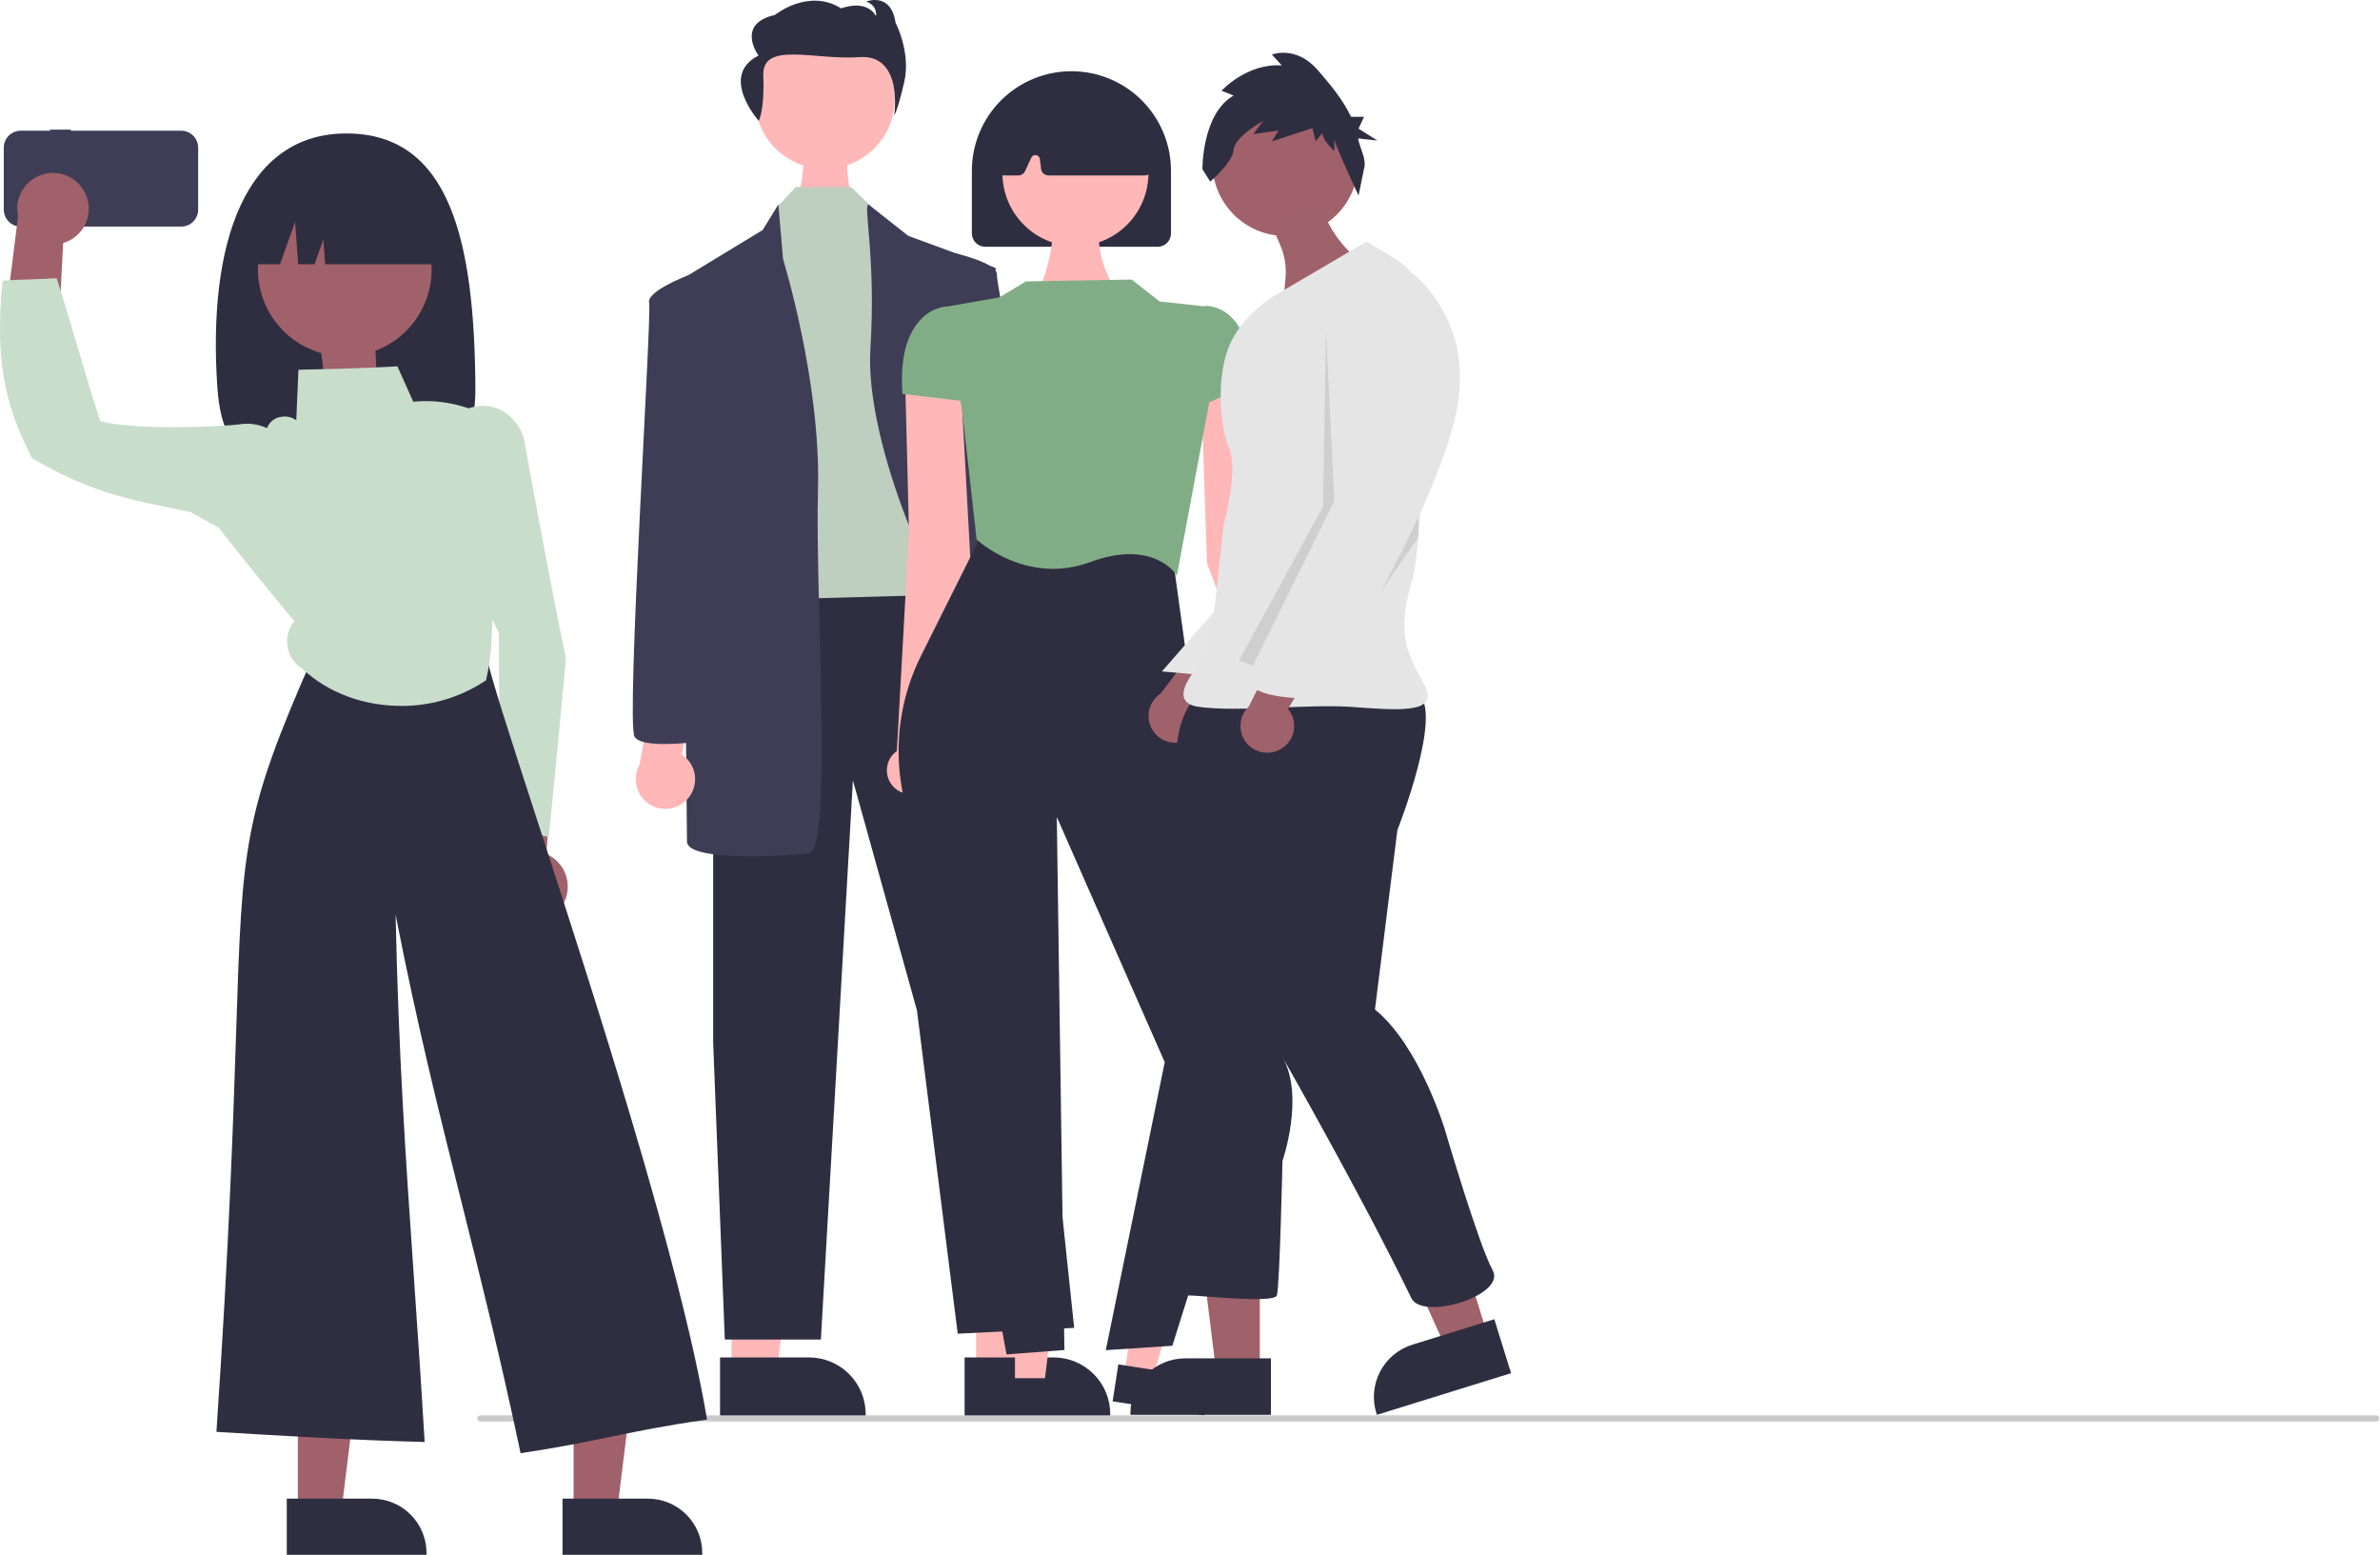 <svg width="767" height="501" viewBox="0 0 767 501" fill="none" xmlns="http://www.w3.org/2000/svg">
<g clip-path="url(#clip0_466_63)">
<path d="M314.574 442.1H329.13L336.055 385.955L314.572 385.956L314.574 442.1Z" fill="#FFB7B7"/>
<path d="M310.861 437.347L339.528 437.346H339.529C344.374 437.346 349.02 439.271 352.446 442.697C355.872 446.122 357.797 450.769 357.797 455.614V456.207L310.862 456.209L310.861 437.347Z" fill="#2F2E41"/>
<path d="M273.529 79.416C274.484 78.407 275.205 77.201 275.643 75.884C276.081 74.566 276.225 73.168 276.065 71.789C275.904 70.41 275.443 69.082 274.714 67.9C273.985 66.719 276.161 65.762 275 65L274.769 64.249C273.596 60.438 273 56.473 273 52.485V50.5L259 50V50C259 55.957 257.982 61.883 256 67.5V67.5C254.848 69.535 256.722 72.614 257.212 74.9C257.703 77.186 259.015 79.213 260.899 80.596C262.784 81.979 265.111 82.623 267.438 82.406C269.766 82.188 271.933 81.124 273.529 79.416Z" fill="#FFB7B7"/>
<path d="M235.763 442.1H250.319L257.243 385.955L235.76 385.956L235.763 442.1Z" fill="#FFB7B7"/>
<path d="M232.05 437.347L260.716 437.346H260.717C265.562 437.346 270.209 439.271 273.634 442.697C277.06 446.122 278.985 450.769 278.985 455.614V456.207L232.051 456.209L232.05 437.347Z" fill="#2F2E41"/>
<path d="M229.832 187.639V335.88L233.585 431.58H264.547L274.867 251.439L295.508 325.56L308.644 429.703L346.173 427.827L320.841 187.639H229.832Z" fill="#2F2E41"/>
<path d="M265.824 54.408C278.26 54.408 288.342 44.327 288.342 31.891C288.342 19.454 278.26 9.373 265.824 9.373C253.388 9.373 243.307 19.454 243.307 31.891C243.307 44.327 253.388 54.408 265.824 54.408Z" fill="#FFB8B8"/>
<path d="M256.468 60.275L250.473 66.606L244.844 193.268L311.458 191.391L295.508 80.68L281.435 67.193L274.294 60.275H256.468Z" fill="#BECEBF"/>
<path d="M245.782 74.111L250.839 65.904L252.35 83.493C252.35 83.493 264.547 122.899 263.609 157.614C262.671 192.328 268.3 273.955 260.794 274.893C253.288 275.831 221.388 277.708 221.388 271.14C221.388 264.572 219.512 90.061 219.512 90.061L245.782 74.111Z" fill="#3F3D56"/>
<path d="M279.924 65.904L292.694 75.987L320.841 86.308C320.841 86.308 320.841 206.402 326.47 234.549C332.099 262.696 342.42 265.511 329.285 266.449C316.149 267.387 317.088 262.696 317.088 262.696C317.088 262.696 326.47 215.784 314.273 206.402C302.076 197.02 278.62 142.602 280.497 112.579C282.373 82.555 278.047 65.904 279.924 65.904Z" fill="#3F3D56"/>
<path d="M244.521 38.936C244.521 38.936 246.435 35.576 245.99 24.352C245.545 13.128 262.637 19.476 276.918 18.406C291.2 17.335 288.177 37.145 288.177 37.145C288.177 37.145 289.207 35.967 291.413 26.406C293.619 16.846 288.61 7.318 288.61 7.318C287.135 -2.729 279.185 0.491 279.185 0.491C283.014 1.982 282.279 5.169 282.279 5.169C279.038 -0.513 271.088 2.707 271.088 2.707C260.485 -3.947 249.739 4.815 249.739 4.815C236.93 7.722 244.442 17.908 244.442 17.908C231.56 24.418 244.521 38.936 244.521 38.936Z" fill="#2F2E41"/>
<path d="M221.419 257.575C222.373 256.566 223.095 255.36 223.533 254.042C223.971 252.725 224.115 251.327 223.954 249.948C223.794 248.568 223.333 247.241 222.604 246.059C221.875 244.877 220.895 243.87 219.735 243.107L223.791 221.784L211.434 216.158L206.129 246.352C204.977 248.386 204.612 250.773 205.102 253.059C205.592 255.345 206.904 257.371 208.789 258.755C210.674 260.138 213 260.782 215.328 260.564C217.656 260.347 219.823 259.283 221.419 257.575Z" fill="#FFB7B7"/>
<path d="M224.202 90.062L221.711 88.727C221.711 88.727 208.252 93.815 209.19 97.568C210.128 101.321 201.684 232.674 204.499 237.365C207.314 242.056 229.831 238.303 229.831 238.303L224.202 90.062Z" fill="#3F3D56"/>
<path d="M331.31 248.732C330.225 247.865 329.344 246.77 328.727 245.526C328.111 244.282 327.776 242.917 327.744 241.529C327.712 240.141 327.985 238.762 328.543 237.491C329.102 236.22 329.932 235.086 330.976 234.17L324.009 213.613L335.469 206.332L344.901 235.501C346.323 237.357 347.015 239.67 346.845 242.001C346.676 244.333 345.657 246.522 343.982 248.153C342.307 249.784 340.091 250.743 337.756 250.85C335.42 250.957 333.127 250.203 331.31 248.732Z" fill="#FFB7B7"/>
<path d="M320.312 230.808C320.312 230.808 343.132 231.41 345.27 226.374C347.409 221.339 320.872 92.418 321.282 88.571C321.692 84.724 307.658 81.547 307.658 81.547L305.376 83.214L320.312 230.808Z" fill="#3F3D56"/>
<path d="M421.171 236.61L407.043 167.381L400.836 116.248L387.087 125.143L388.986 181.491L410.932 239.873C410.227 241.217 409.937 242.739 410.099 244.248C410.262 245.756 410.869 247.183 411.844 248.345C412.819 249.508 414.118 250.354 415.575 250.776C417.032 251.199 418.582 251.178 420.028 250.718C421.473 250.257 422.749 249.377 423.693 248.189C424.638 247.001 425.207 245.559 425.33 244.047C425.452 242.535 425.122 241.02 424.382 239.696C423.641 238.371 422.524 237.297 421.171 236.61Z" fill="#FFB7B7"/>
<path d="M289.031 241.961L292.942 171.413L291.647 119.922L309.824 126.723L312.859 182.748L299.636 243.701C300.529 244.928 301.038 246.392 301.096 247.908C301.155 249.424 300.762 250.924 299.966 252.216C299.17 253.507 298.008 254.534 296.628 255.163C295.248 255.793 293.711 255.998 292.214 255.753C290.717 255.507 289.326 254.822 288.22 253.784C287.113 252.746 286.34 251.403 285.999 249.924C285.657 248.446 285.764 246.899 286.304 245.481C286.844 244.063 287.793 242.838 289.031 241.961Z" fill="#FFB7B7"/>
<path d="M327.101 447.07H336.389L340.808 411.244L327.1 411.245L327.101 447.07Z" fill="#FFB7B7"/>
<path d="M324.731 444.038L343.023 444.037C346.115 444.037 349.08 445.265 351.266 447.451C353.452 449.637 354.68 452.602 354.681 455.694V456.073L324.732 456.074L324.731 444.038Z" fill="#2F2E41"/>
<path d="M362.281 442.961L371.46 444.381L381.305 409.652L367.757 407.557L362.281 442.961Z" fill="#FFB7B7"/>
<path d="M360.403 439.602L378.48 442.398C381.535 442.871 384.278 444.538 386.104 447.032C387.93 449.527 388.69 452.645 388.218 455.7L388.16 456.074L358.563 451.496L360.403 439.602Z" fill="#2F2E41"/>
<path d="M324.373 436.373L324.325 436.113L290.701 254.317C288.031 239.723 290.16 224.656 296.769 211.373L317.121 170.67L377.847 178.897L385.014 230.718L410.554 329.574L410.529 329.655L377.807 433.595L356.361 435.006L375.358 342.224L340.574 263.219L343.027 434.959L324.373 436.373Z" fill="#2F2E41"/>
<path d="M384.146 132.282V106.084L388.288 98.525L388.457 98.519C391.718 98.641 394.799 100.041 397.036 102.417C401.202 106.65 403.089 113.703 402.645 123.379L402.637 123.556L384.146 132.282Z" fill="#81AD86"/>
<path d="M311.953 129.434L290.842 126.9L290.825 126.657C290.105 116.13 291.942 108.315 296.287 103.431C298.467 100.819 301.56 99.135 304.937 98.721L305.059 98.715L310.774 103.91L311.953 129.434Z" fill="#81AD86"/>
<path d="M373.064 79.509H317.512C316.369 79.507 315.274 79.053 314.466 78.245C313.658 77.437 313.203 76.341 313.202 75.199V55.085C313.195 50.867 314.02 46.689 315.629 42.79C317.238 38.891 319.601 35.347 322.581 32.362C325.561 29.377 329.101 27.009 332.997 25.393C336.893 23.777 341.07 22.945 345.288 22.945C349.506 22.945 353.683 23.777 357.579 25.393C361.476 27.009 365.015 29.377 367.995 32.362C370.976 35.347 373.338 38.891 374.947 42.79C376.556 46.689 377.381 50.867 377.374 55.085V75.199C377.373 76.341 376.918 77.437 376.11 78.245C375.302 79.053 374.207 79.507 373.064 79.509Z" fill="#2F2E41"/>
<path d="M353.897 101.416C354.852 100.407 355.573 99.201 356.012 97.884C356.45 96.566 356.593 95.168 356.433 93.789C356.272 92.41 360.729 95.682 360 94.5C359.781 94.145 359.38 93.394 358.894 92.497C356.912 88.834 355.051 84.628 354.5 80.5V80.5L353.368 72.5L339.368 72V72C339.368 77.957 338.351 83.883 336.368 89.5V89.5C335.217 91.535 337.09 94.614 337.581 96.9C338.071 99.186 339.383 101.213 341.267 102.596C343.152 103.979 345.479 104.623 347.807 104.406C350.134 104.188 352.302 103.124 353.897 101.416Z" fill="#FFB7B7"/>
<path d="M379.261 185.53L378.86 184.902C378.788 184.789 371.412 173.676 351.339 181.096C330.847 188.672 314.97 174.039 314.812 173.891L314.733 173.816L310.093 132.454L304.614 98.877L322.053 95.817L330.626 90.673L364.719 90.066L373.69 97.123L388.42 98.728L389.768 129.323L389.762 129.356L379.261 185.53Z" fill="#81AD86"/>
<path d="M346.578 79.312C359.57 79.312 370.102 68.78 370.102 55.788C370.102 42.796 359.57 32.264 346.578 32.264C333.586 32.264 323.054 42.796 323.054 55.788C323.054 68.78 333.586 79.312 346.578 79.312Z" fill="#FFB7B7"/>
<path d="M368.938 56.523H337.88C337.297 56.523 336.734 56.309 336.296 55.923C335.859 55.537 335.577 55.004 335.504 54.425L335.102 51.209C335.064 50.899 334.925 50.611 334.709 50.387C334.492 50.163 334.208 50.016 333.9 49.968C333.592 49.919 333.277 49.972 333.002 50.118C332.727 50.265 332.507 50.497 332.375 50.779L330.339 55.142C330.145 55.554 329.838 55.903 329.454 56.147C329.07 56.392 328.624 56.522 328.169 56.523H323.451C323.118 56.523 322.788 56.454 322.482 56.319C322.177 56.184 321.903 55.986 321.679 55.739C321.455 55.492 321.284 55.201 321.179 54.885C321.074 54.568 321.036 54.233 321.068 53.901L322.928 34.471C322.968 34.055 323.115 33.657 323.355 33.315C323.594 32.973 323.919 32.699 324.296 32.521C338.52 25.881 352.943 25.889 367.167 32.546C367.528 32.715 367.84 32.972 368.077 33.293C368.314 33.614 368.466 33.989 368.522 34.384L371.308 53.788C371.357 54.128 371.332 54.474 371.236 54.804C371.139 55.133 370.973 55.438 370.748 55.697C370.523 55.957 370.245 56.165 369.933 56.307C369.621 56.45 369.281 56.523 368.938 56.523Z" fill="#2F2E41"/>
<path d="M381.717 238.81C382.901 238.391 383.979 237.717 384.875 236.836C385.77 235.956 386.462 234.889 386.901 233.712C387.34 232.536 387.515 231.277 387.415 230.025C387.315 228.773 386.941 227.558 386.321 226.466L406.456 203.512L390.738 201.344L374.027 223.473C372.261 224.637 370.984 226.409 370.437 228.451C369.891 230.494 370.112 232.667 371.06 234.557C372.008 236.448 373.616 237.925 375.581 238.709C377.545 239.492 379.728 239.528 381.717 238.81Z" fill="#9F616A"/>
<path d="M406 442.233L391.957 442.232L385.276 388.066L406.003 388.067L406 442.233Z" fill="#9F616A"/>
<path d="M409.581 455.847L364.301 455.845V455.273C364.301 450.598 366.158 446.116 369.463 442.811C372.768 439.506 377.251 437.649 381.925 437.648H381.926L409.582 437.65L409.581 455.847Z" fill="#2F2E41"/>
<path d="M479.511 430.482L466.099 434.646L443.656 384.897L463.451 378.752L479.511 430.482Z" fill="#9F616A"/>
<path d="M486.968 442.42L443.723 455.846L443.553 455.299C442.167 450.835 442.612 446.004 444.788 441.867C446.964 437.73 450.695 434.628 455.159 433.241L455.16 433.241L481.572 425.041L486.968 442.42Z" fill="#2F2E41"/>
<path d="M395.246 192.506L374.448 216.325L390.731 217.79L395.246 192.506Z" fill="#E6E6E6"/>
<path d="M387.119 223.209C387.119 223.209 379.895 226.82 378.992 243.075C378.088 259.33 381.701 301.775 381.701 301.775C381.701 301.775 378.089 320.739 381.701 337.896C385.313 355.053 378.089 417.358 382.604 417.358C387.119 417.358 410.597 420.068 411.5 417.358C412.404 414.649 413.307 374.014 413.307 374.014C413.307 374.014 420.531 353.244 413.307 340.605C413.307 340.605 438.53 384.65 454.845 418.264C458.416 425.621 485.548 417.361 481.033 409.233C476.518 401.106 465.682 364.082 465.682 364.082C465.682 364.082 457.555 336.992 443.107 325.253L450.331 267.459C450.331 267.459 465.683 228.629 456.654 223.211C447.625 217.793 387.119 223.209 387.119 223.209Z" fill="#2F2E41"/>
<path d="M414.21 76.015C427.176 76.015 437.688 65.504 437.688 52.537C437.688 39.57 427.176 29.059 414.21 29.059C401.243 29.059 390.731 39.57 390.731 52.537C390.731 65.504 401.243 76.015 414.21 76.015Z" fill="#A0616A"/>
<path d="M436.471 99.342C436.745 98.116 436.746 96.845 436.475 95.618C436.204 94.392 435.668 93.239 434.903 92.243C434.139 91.246 433.166 90.429 432.051 89.849C430.937 89.269 442.124 84.137 439.3 85.137L436.261 82.419C432.011 78.616 428.697 73.882 426.579 68.586L424.8 64.137L409.51 71.806L412.593 78.993C414.041 82.369 414.621 86.054 414.279 89.712L413 103.402C413.049 105.516 420.264 101.853 421.704 103.401C423.145 104.949 425.104 105.915 427.209 106.115C429.315 106.315 431.42 105.737 433.127 104.488C434.834 103.24 436.024 101.409 436.471 99.342Z" fill="#9F616A"/>
<path d="M440.397 77.822L411.209 94.979C411.209 94.979 400.033 101.273 395.858 112.136C391.408 123.714 393.995 140.015 395.858 143.742C399.47 150.966 394.343 169.027 394.343 169.027L389.828 210.565C389.828 210.565 373.574 225.916 386.217 227.722C398.859 229.528 421.434 226.819 434.979 227.722C448.525 228.625 463.876 230.432 459.361 221.399C454.846 212.367 449.428 206.048 454.846 187.991C459.086 173.858 458.902 121.017 458.622 98.702C458.583 95.638 457.761 92.634 456.234 89.977C454.707 87.32 452.525 85.097 449.897 83.521L440.397 77.822Z" fill="#E5E5E5"/>
<path opacity="0.1" d="M427.307 106.268L430.016 161.351L403.762 214.517L399.31 212.823L426.4 163.157L427.307 106.268Z" fill="black"/>
<path opacity="0.1" d="M457.103 173.09V166.768L426.404 217.338L457.103 173.09Z" fill="black"/>
<path d="M397.547 30.787L393.668 29.236C393.668 29.236 401.786 20.301 413.075 21.078L409.899 17.581C409.899 17.581 417.662 14.473 424.719 22.631C428.429 26.919 432.721 31.96 435.4 37.638H439.557L437.822 41.458L443.894 45.279L437.662 44.595C438.252 47.893 440.535 51.284 439.557 54.489L437.822 63C437.822 63 430.015 46.324 430.015 44.773V48.658C430.015 48.658 426.134 45.161 426.134 42.831L424.016 45.55L422.958 41.278L409.902 45.55L412.017 42.052L403.9 43.218L407.076 38.946C407.076 38.946 397.902 43.995 397.549 48.269C397.196 52.543 390 58.5 390 58.5L387.5 54.489C387.5 54.489 387.317 36.615 397.547 30.787Z" fill="#2F2E41"/>
<path d="M412.736 241.365C413.827 240.742 414.768 239.888 415.493 238.862C416.218 237.836 416.709 236.664 416.932 235.428C417.155 234.192 417.105 232.922 416.784 231.708C416.463 230.493 415.88 229.364 415.075 228.399L430.816 202.236L414.963 202.892L402.445 227.637C400.915 229.096 399.972 231.065 399.796 233.173C399.621 235.28 400.224 237.379 401.493 239.071C402.761 240.763 404.606 241.932 406.679 242.354C408.751 242.777 410.906 242.425 412.736 241.365Z" fill="#9F616A"/>
<path d="M448.526 89.563L455.298 88.209C455.298 88.209 475.616 103.109 469.295 132.908C462.973 162.707 434.98 207.858 434.98 207.858C434.98 207.858 428.657 215.986 426.853 217.791C425.048 219.597 421.435 217.791 423.241 220.501C425.048 223.21 420.532 225.015 420.532 225.015C420.532 225.015 400.665 225.015 402.472 217.791C404.278 210.567 434.98 159.091 434.98 159.091L430.466 111.232C430.466 111.232 426.852 87.757 448.526 89.563Z" fill="#E5E5E5"/>
<path d="M765.802 458H154.802C154.537 458 154.282 457.895 154.095 457.707C153.907 457.52 153.802 457.265 153.802 457C153.802 456.735 153.907 456.48 154.095 456.293C154.282 456.105 154.537 456 154.802 456H765.802C766.067 456 766.321 456.105 766.509 456.293C766.696 456.48 766.802 456.735 766.802 457C766.802 457.265 766.696 457.52 766.509 457.707C766.321 457.895 766.067 458 765.802 458Z" fill="#CACACA"/>
<path d="M16.107 41.77V42.114H6.679C5.231 42.114 3.843 42.689 2.82 43.712C1.797 44.735 1.222 46.123 1.222 47.571V67.546C1.222 68.994 1.797 70.382 2.82 71.405C3.843 72.428 5.231 73.003 6.679 73.003H58.404C59.852 73.003 61.24 72.428 62.263 71.405C63.286 70.382 63.861 68.994 63.861 67.546V47.571C63.861 46.123 63.286 44.735 62.263 43.712C61.24 42.689 59.852 42.114 58.404 42.114H22.819V41.77L16.107 41.77Z" fill="#3F3D56"/>
<path d="M153.208 124.738C153.427 154.218 134.591 149.759 111.625 149.759C88.66 149.759 72.045 154.15 70.043 124.738C66.861 78 79.137 43 111.625 43C145.233 43 152.861 78 153.208 124.738Z" fill="#2F2E41"/>
<path d="M27.431 62.208C28.173 63.709 28.577 65.355 28.614 67.03C28.651 68.704 28.321 70.366 27.646 71.899C26.972 73.432 25.969 74.798 24.709 75.902C23.449 77.005 21.963 77.819 20.354 78.286L18.259 118.943L1.221 106.403L5.823 69.717C5.218 66.963 5.644 64.082 7.02 61.622C8.397 59.161 10.628 57.29 13.292 56.365C15.955 55.439 18.866 55.523 21.472 56.6C24.078 57.677 26.198 59.672 27.431 62.208Z" fill="#A0616A"/>
<path d="M102.847 157.558C101.85 156.212 101.16 154.664 100.827 153.023C100.493 151.382 100.522 149.687 100.914 148.059C101.306 146.431 102.05 144.908 103.094 143.598C104.138 142.288 105.456 141.224 106.956 140.478L101.797 100.096L120.792 109.411L122.778 146.331C123.863 148.933 123.955 151.844 123.038 154.51C122.12 157.176 120.256 159.413 117.799 160.797C115.343 162.181 112.464 162.616 109.708 162.018C106.952 161.421 104.511 159.834 102.847 157.558Z" fill="#A0616A"/>
<path d="M181.074 291.977C181.999 290.58 182.606 288.998 182.853 287.341C183.1 285.685 182.98 283.994 182.503 282.389C182.026 280.784 181.203 279.302 180.091 278.049C178.98 276.797 177.607 275.803 176.07 275.138L179.091 234.539L160.614 244.843L160.578 281.817C159.633 284.473 159.694 287.384 160.751 289.998C161.808 292.612 163.787 294.748 166.314 296C168.84 297.253 171.738 297.535 174.459 296.793C177.179 296.051 179.533 294.338 181.074 291.977Z" fill="#A0616A"/>
<path d="M95.985 487.409L109.952 487.408L116.596 433.535L95.982 433.536L95.985 487.409Z" fill="#A0616A"/>
<path d="M92.422 482.849L119.928 482.848H119.929C122.231 482.848 124.51 483.301 126.637 484.182C128.764 485.063 130.696 486.354 132.324 487.982C133.952 489.609 135.243 491.542 136.124 493.668C137.005 495.795 137.458 498.075 137.458 500.376V500.946L92.423 500.948L92.422 482.849Z" fill="#2F2E41"/>
<path d="M184.846 487.409L198.813 487.408L205.458 433.535L184.844 433.536L184.846 487.409Z" fill="#A0616A"/>
<path d="M181.283 482.849L208.789 482.848H208.79C211.092 482.848 213.372 483.301 215.498 484.182C217.625 485.063 219.557 486.354 221.185 487.982C222.813 489.609 224.104 491.542 224.985 493.668C225.866 495.795 226.319 498.075 226.319 500.376V500.946L181.284 500.948L181.283 482.849Z" fill="#2F2E41"/>
<path d="M176.874 269.607L176.268 269.497C171.18 268.576 166.031 267.645 161.504 266.671L161.056 266.574L161.054 266.116C160.976 245.466 160.899 224.819 160.784 203.986C149.971 182.19 145.425 157.82 147.654 133.592L147.679 133.336L147.889 133.186C149.86 131.817 152.159 130.999 154.551 130.814C156.943 130.629 159.341 131.084 161.499 132.134C163.61 133.287 165.414 134.929 166.761 136.921C168.109 138.914 168.96 141.2 169.245 143.588C173.362 166.026 177.624 189.262 182.378 212.158L182.395 212.242L182.387 212.327C180.626 231.001 178.805 250.31 176.936 268.993L176.874 269.607Z" fill="#C9DDCB"/>
<path d="M167.77 468.208L167.659 467.683C161.125 436.777 154.817 411.609 148.718 387.269C141.408 358.1 134.481 330.46 127.488 294.692C128.448 339.798 130.679 372.204 133.243 409.453C134.401 426.273 135.598 443.666 136.812 463.97L136.85 464.589L136.229 464.574C114.37 464.014 91.974 462.663 70.315 461.358L69.742 461.324L69.781 460.751C73.882 400.309 75.167 361.034 76.105 332.356C78.084 271.852 78.389 262.552 100.926 211.347C101.78 209.404 106.877 203.665 112.481 204.539L156.823 211.44L156.901 211.831C158.152 218.133 164.361 237.258 172.955 263.728C191.327 320.314 219.09 405.827 227.763 456.799L227.861 457.377L227.282 457.459C214.684 459.249 205.618 461.114 196.85 462.916C188.554 464.623 179.976 466.386 168.3 468.128L167.77 468.208Z" fill="#2F2E41"/>
<path d="M129.231 227.436C117.396 227.437 105.698 223.331 97.312 215.335C96.001 214.573 94.893 213.506 94.08 212.226C93.268 210.946 92.775 209.489 92.642 207.979C92.427 206.595 92.518 205.181 92.907 203.836C93.296 202.491 93.976 201.247 94.897 200.192C86.675 190.24 78.186 179.955 70.06 169.481L69.836 169.192L70.096 168.696C75.412 158.538 80.91 148.036 86.189 137.658C86.556 136.753 87.161 135.965 87.94 135.375C88.718 134.786 89.641 134.417 90.611 134.309C91.454 134.15 92.321 134.164 93.158 134.351C93.995 134.538 94.785 134.894 95.48 135.397L95.491 135.145C95.711 129.891 95.932 124.638 96.159 119.658L96.183 119.126L96.716 119.114C106.866 118.89 117.363 118.658 127.673 118.047L128.065 118.023L133.179 129.43C141.485 128.624 149.842 130.32 157.176 134.301L157.513 134.481L157.474 134.862C155.417 154.466 155.865 174.253 158.805 193.744C158.646 202.643 158.474 211.739 156.668 218.99L156.616 219.201L156.435 219.324C148.375 224.672 138.904 227.497 129.231 227.436Z" fill="#C9DDCB"/>
<path d="M85.667 177.947L84.986 177.634C77.034 173.644 69.056 169.219 61.342 164.939L60.276 164.731C39.964 160.653 28.775 158.408 10.45 147.662L10.309 147.578L10.234 147.434C1.058 129.905 -1.502 114.583 0.79 90.902L0.836 90.427L1.311 90.389C3.297 90.227 6.535 90.12 9.666 90.015C12.712 89.914 15.862 89.808 17.793 89.657L18.241 89.621L18.38 90.048C20.781 97.463 22.821 104.381 24.981 111.705C27.201 119.234 29.495 127.015 32.29 135.661C42.522 138.601 69.953 137.722 78.482 136.561C81.033 136.373 83.59 136.829 85.919 137.888C88.247 138.947 90.272 140.574 91.808 142.62L91.966 142.818L91.925 143.068C90.047 154.527 87.891 166.054 85.806 177.202L85.667 177.947Z" fill="#C9DDCB"/>
<path d="M135.667 100.242C143.079 86.682 138.096 69.681 124.536 62.268C110.976 54.856 93.975 59.839 86.562 73.399C79.15 86.959 84.133 103.96 97.693 111.373C111.253 118.785 128.254 113.802 135.667 100.242Z" fill="#A0616A"/>
<path d="M79.156 85.152H90.223L95.106 71.481L96.082 85.152H101.372L104.22 77.177L104.789 85.152H144.094C144.094 77.296 140.973 69.762 135.418 64.207C129.863 58.652 122.329 55.531 114.473 55.531H108.777C100.921 55.531 93.387 58.652 87.832 64.207C82.277 69.762 79.156 77.296 79.156 85.152Z" fill="#2F2E41"/>
</g>
<defs>
<clipPath id="clip0_466_63">
<rect width="766.802" height="500.948" fill="white"/>
</clipPath>
</defs>
</svg>
